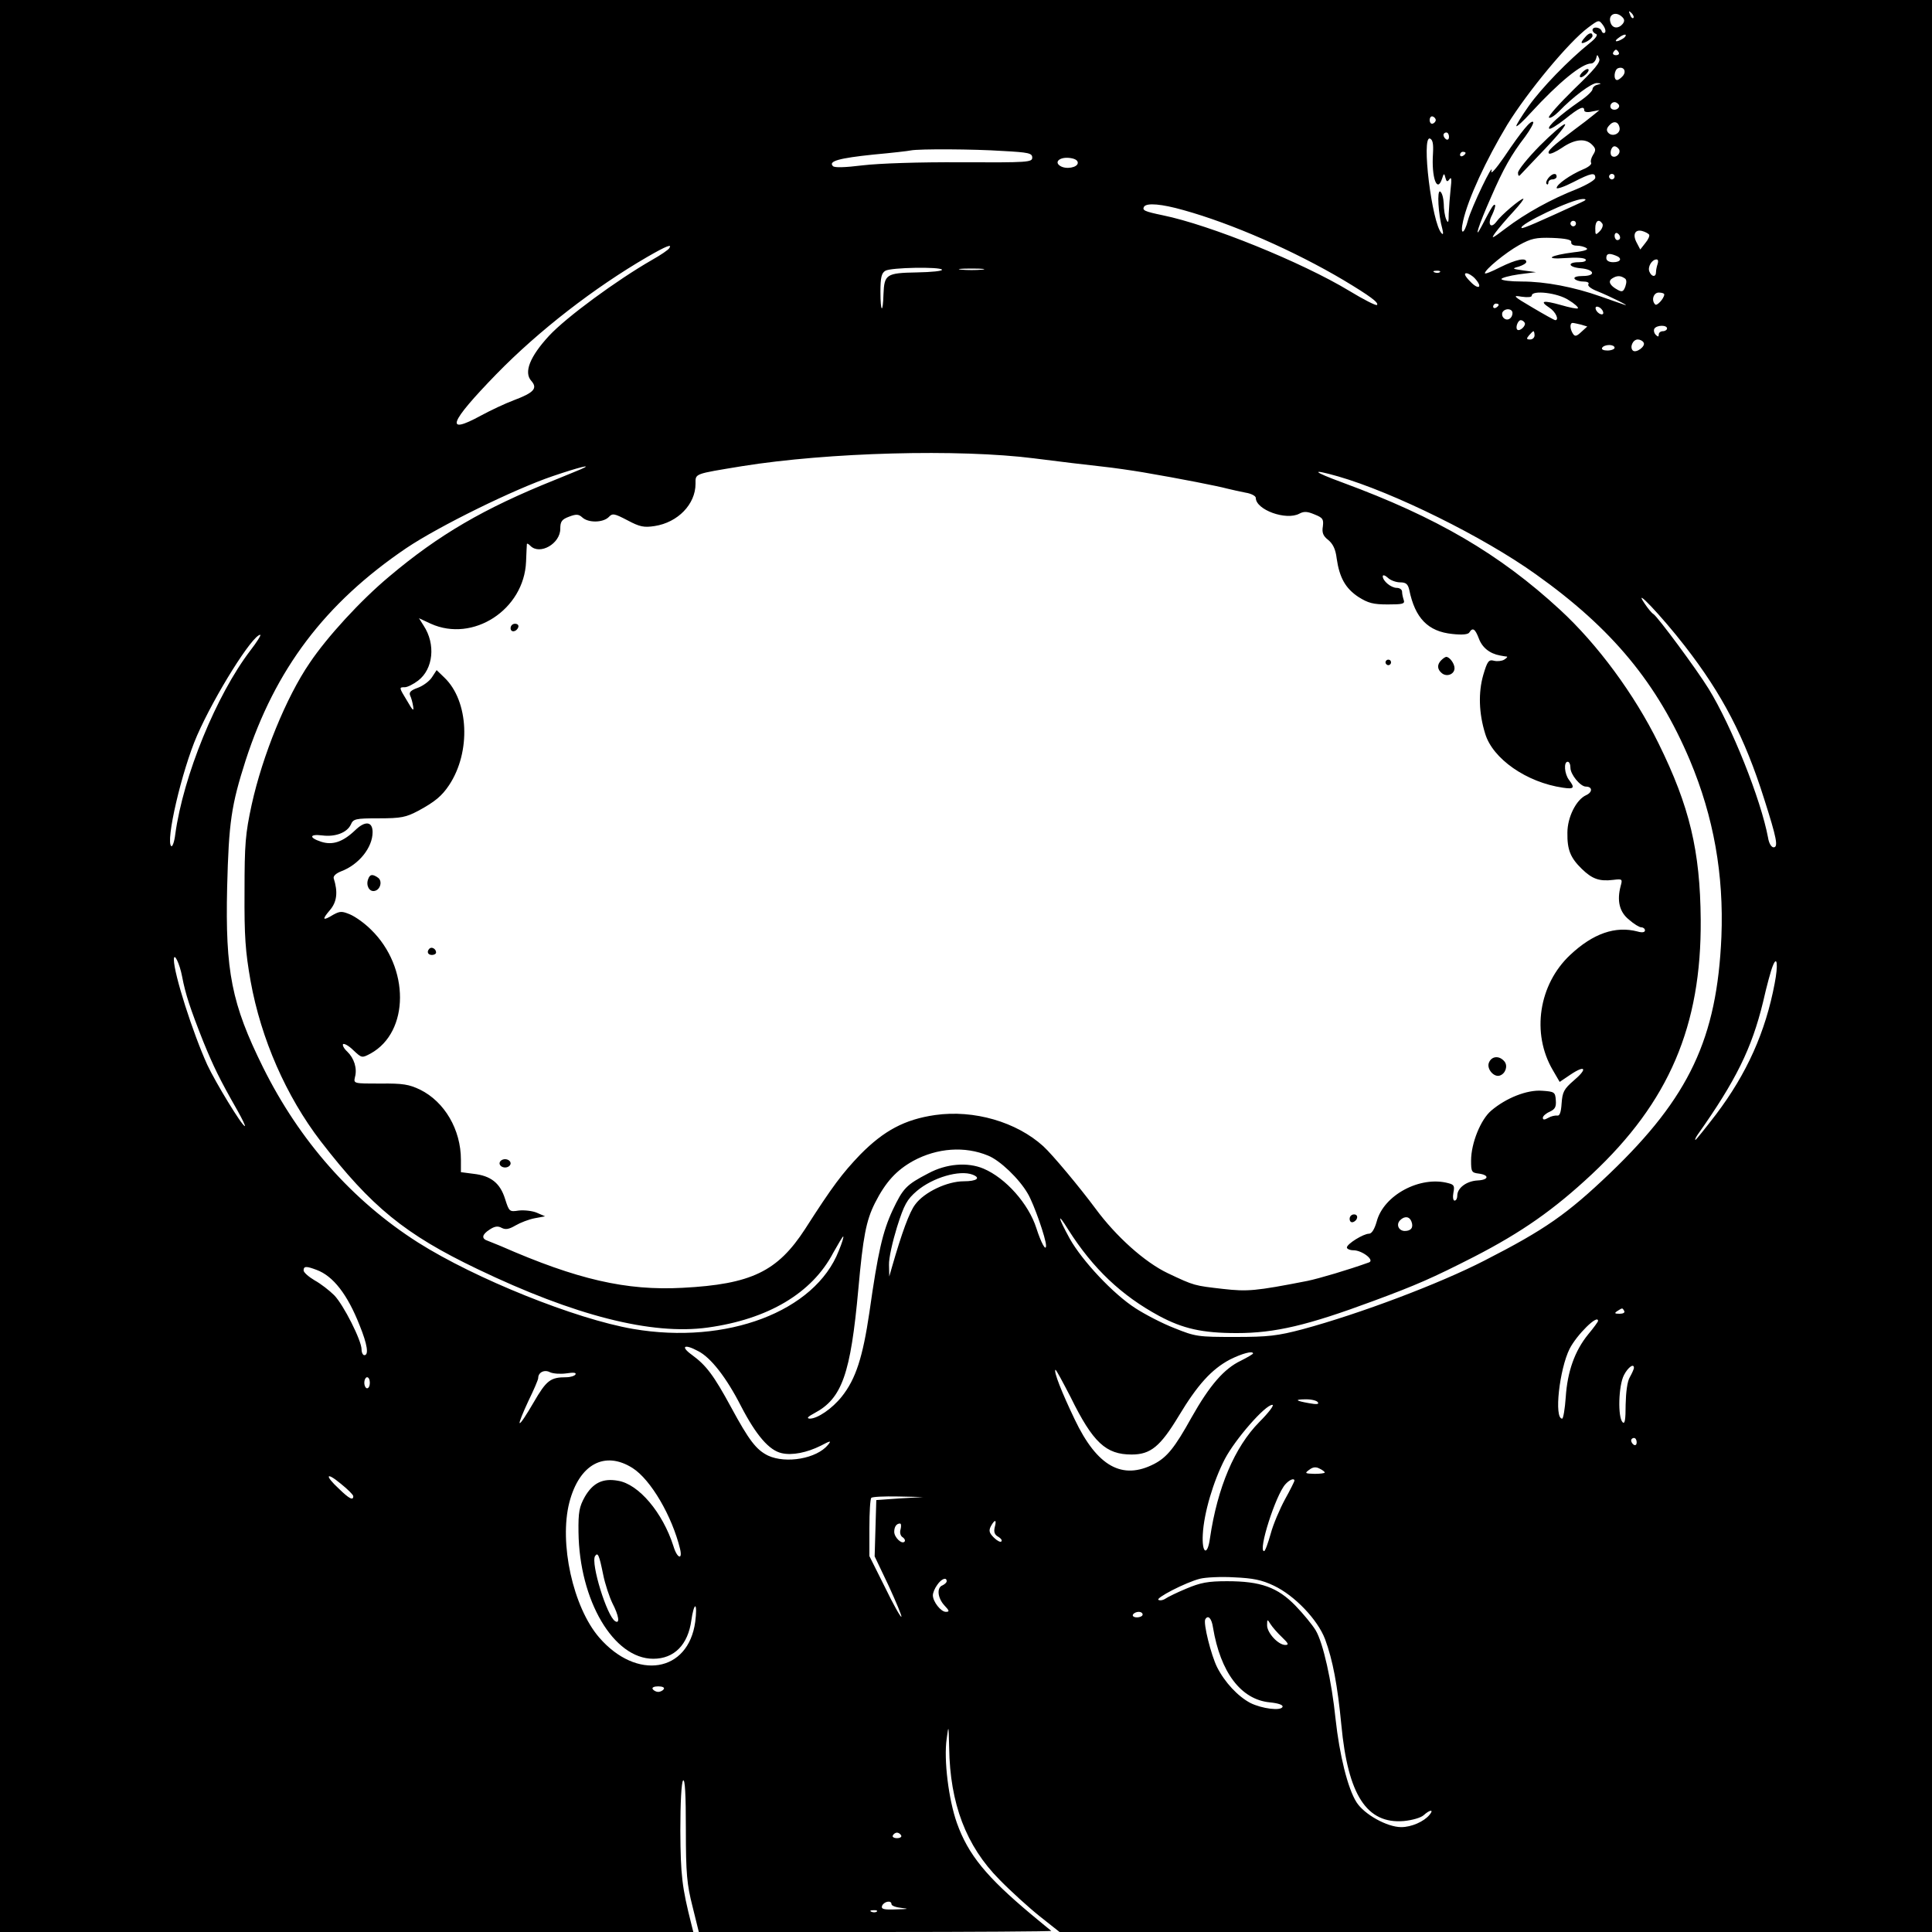 <?xml version="1.0" standalone="no"?>
<!DOCTYPE svg PUBLIC "-//W3C//DTD SVG 20010904//EN"
 "http://www.w3.org/TR/2001/REC-SVG-20010904/DTD/svg10.dtd">
<svg version="1.0" xmlns="http://www.w3.org/2000/svg"
 width="700pt" height="700pt" viewBox="0 0 700 700"
 preserveAspectRatio="xMidYMid meet">
<g transform="translate(0,700) scale(0.1,-0.1)"
fill="#000000" stroke="none">
<path d="M0 3500 l0 -3500 1256 0 1256 0 -7 28 c-34 135 -39 176 -40 339 0
102 4 176 10 182 7 7 10 -52 10 -177 0 -162 4 -200 24 -279 l23 -93 640 0
c353 0 639 2 637 4 -2 1 -35 29 -74 61 -161 135 -227 215 -268 330 -30 85 -48
229 -37 305 7 53 7 51 9 -33 3 -201 61 -355 182 -477 41 -42 106 -101 146
-133 l72 -57 1580 0 1581 0 0 3500 0 3500 -3500 0 -3500 0 0 -3500z m5918
3435 c-3 -3 -9 2 -12 12 -6 14 -5 15 5 6 7 -7 10 -15 7 -18z m-40 3 c8 -8 9
-15 1 -25 -15 -18 -36 -16 -43 3 -12 31 18 46 42 22z m-63 -56 c-4 -4 -10 -1
-12 6 -5 14 -33 17 -33 3 0 -5 6 -12 13 -14 7 -3 -1 -16 -23 -33 -77 -62 -175
-163 -221 -228 -27 -38 -47 -71 -45 -73 2 -3 26 19 52 48 102 111 185 179 219
179 7 0 15 8 18 18 4 16 4 16 11 0 6 -13 -16 -39 -91 -111 -54 -53 -95 -99
-91 -103 4 -4 20 6 36 22 51 53 119 104 138 103 17 -1 17 -2 2 -6 -10 -2 -18
-10 -18 -16 0 -7 -21 -27 -48 -45 -69 -48 -117 -91 -109 -98 3 -4 29 12 58 35
52 42 69 49 69 31 0 -6 12 -8 28 -4 l27 5 -22 -18 c-12 -10 -43 -34 -69 -53
-80 -60 -99 -78 -92 -86 4 -4 26 6 48 21 45 31 84 35 108 11 14 -14 15 -20 4
-37 -7 -11 -10 -24 -7 -29 3 -5 -10 -16 -30 -24 -45 -19 -95 -54 -95 -67 0 -5
27 4 60 21 66 34 80 36 80 16 0 -8 -29 -25 -67 -41 -92 -36 -186 -88 -257
-142 -50 -38 -56 -41 -38 -16 11 15 40 49 65 76 24 26 40 47 36 47 -10 0 -80
-59 -97 -83 -21 -28 -34 -9 -16 24 8 17 13 33 11 36 -5 5 -11 -4 -49 -77 -30
-57 -11 4 34 105 45 104 74 155 124 220 19 26 32 50 29 53 -8 8 -40 -30 -106
-128 -29 -42 -49 -64 -45 -50 10 41 -73 -132 -85 -177 -14 -54 -30 -57 -18 -4
18 81 83 221 160 349 74 120 223 300 293 352 39 29 39 29 54 9 8 -11 11 -23 7
-27z m65 -22 c-24 -15 -36 -11 -14 4 10 8 21 12 24 10 2 -3 -2 -9 -10 -14z
m-15 -50 c3 -5 -1 -10 -10 -10 -9 0 -13 5 -10 10 3 6 8 10 10 10 2 0 7 -4 10
-10z m15 -85 c-7 -8 -16 -15 -21 -15 -14 0 -11 38 4 43 20 7 31 -11 17 -28z
m-15 -104 c7 -12 -12 -24 -25 -16 -11 7 -4 25 10 25 5 0 11 -4 15 -9z m-663
-56 c0 -5 -5 -11 -11 -13 -6 -2 -11 4 -11 13 0 9 5 15 11 13 6 -2 11 -8 11
-13z m666 -28 c4 -21 -25 -34 -40 -19 -8 8 -8 16 2 27 16 19 34 15 38 -8z
m-618 -33 c0 -8 -4 -12 -10 -9 -5 3 -10 10 -10 16 0 5 5 9 10 9 6 0 10 -7 10
-16z m-58 -60 c-6 -87 15 -146 33 -91 6 20 8 20 12 3 4 -15 7 -16 15 -5 7 10
8 -2 4 -35 -3 -27 -6 -67 -7 -90 0 -32 -2 -37 -9 -21 -5 11 -9 37 -9 57 -1 20
-6 40 -13 44 -12 7 -7 -83 8 -136 4 -16 3 -22 -3 -15 -35 36 -74 354 -42 343
10 -4 13 -19 11 -54z m674 15 c8 -14 -11 -33 -25 -25 -11 7 -4 36 9 36 5 0 12
-5 16 -11z m-2233 -6 c94 -5 107 -8 107 -24 0 -17 -15 -18 -257 -17 -153 1
-298 -4 -357 -11 -65 -8 -102 -9 -108 -3 -18 18 22 29 147 42 66 6 127 13 135
15 30 6 229 5 333 -2z m1677 -7 c0 -3 -4 -8 -10 -11 -5 -3 -10 -1 -10 4 0 6 5
11 10 11 6 0 10 -2 10 -4z m-1405 -36 c0 -17 -43 -25 -64 -11 -22 14 -2 32 32
29 20 -2 32 -8 32 -18z m1945 -50 c0 -5 -4 -10 -10 -10 -5 0 -10 5 -10 10 0 6
5 10 10 10 6 0 10 -4 10 -10z m-125 -95 c-150 -69 -209 -95 -212 -91 -12 12
183 105 222 105 15 0 13 -4 -10 -14z m-1438 -26 c177 -49 404 -149 581 -254
95 -57 129 -82 121 -90 -4 -3 -49 20 -100 51 -172 104 -505 239 -676 274 -67
14 -75 18 -68 31 10 15 64 10 142 -12z m1423 -49 c0 -5 -4 -10 -10 -10 -5 0
-10 5 -10 10 0 6 5 10 10 10 6 0 10 -4 10 -10z m96 -1 c3 -6 -1 -18 -10 -27
-15 -15 -16 -14 -16 11 0 27 13 36 26 16z m169 -39 c3 -4 -3 -18 -14 -31 l-18
-23 -12 23 c-17 30 -8 51 19 44 11 -3 22 -9 25 -13z m-105 -11 c0 -5 -4 -9
-10 -9 -5 0 -10 7 -10 16 0 8 5 12 10 9 6 -3 10 -10 10 -16z m-177 -16 c-2 -8
7 -13 20 -13 12 0 28 -4 35 -9 9 -5 -7 -11 -45 -15 -88 -11 -112 -27 -31 -21
40 3 69 1 73 -5 4 -6 -7 -10 -24 -10 -44 0 -39 -18 6 -22 50 -4 57 -28 8 -28
-21 0 -34 -4 -30 -10 3 -5 17 -10 31 -10 15 0 23 -4 19 -10 -4 -6 11 -17 32
-25 45 -18 127 -59 98 -49 -11 4 -50 17 -86 30 -96 34 -200 54 -285 54 -41 0
-74 4 -74 9 0 4 28 12 63 17 l62 8 -45 6 c-42 6 -43 7 -17 14 15 5 27 12 27
17 0 17 -37 9 -94 -19 -31 -16 -56 -26 -56 -22 0 13 74 74 124 102 44 24 60
28 121 26 50 -2 69 -7 68 -15z m-3268 -22 c-3 -6 -31 -25 -63 -43 -127 -73
-310 -207 -373 -275 -69 -75 -92 -132 -64 -163 24 -27 9 -43 -63 -70 -32 -12
-85 -37 -120 -56 -132 -72 -115 -26 56 150 155 159 356 314 547 425 71 41 91
48 80 32z m3429 -27 c25 -9 19 -24 -9 -24 -16 0 -25 6 -25 15 0 16 9 19 34 9z
m152 -30 c-3 -9 -6 -22 -6 -30 0 -19 -16 -18 -24 2 -7 17 9 44 26 44 6 0 7 -7
4 -16z m-2593 -21 c3 -5 -38 -9 -91 -10 -111 -2 -118 -7 -121 -79 -2 -73 -11
-66 -11 9 0 52 4 68 18 76 20 12 198 15 205 4z m145 0 c-21 -2 -55 -2 -75 0
-21 2 -4 4 37 4 41 0 58 -2 38 -4z m1659 -9 c-3 -3 -12 -4 -19 -1 -8 3 -5 6 6
6 11 1 17 -2 13 -5z m127 -23 c30 -33 13 -43 -17 -11 -19 19 -24 30 -14 30 7
0 22 -9 31 -19z m542 1 c8 -4 8 -15 3 -30 -7 -19 -12 -21 -28 -12 -28 15 -36
31 -20 41 17 11 30 11 45 1z m-203 -79 c22 -13 37 -27 34 -30 -3 -3 -31 3 -62
12 -64 18 -79 15 -41 -10 23 -15 36 -45 21 -45 -3 0 -41 21 -83 46 -70 41 -73
45 -39 39 22 -3 37 -2 37 4 0 21 94 10 133 -16z m347 20 c-1 -15 -27 -43 -33
-36 -15 15 -6 43 13 43 11 0 20 -3 20 -7z m-600 -37 c0 -3 -4 -8 -10 -11 -5
-3 -10 -1 -10 4 0 6 5 11 10 11 6 0 10 -2 10 -4z m378 -25 c3 -8 -1 -12 -9 -9
-7 2 -15 10 -17 17 -3 8 1 12 9 9 7 -2 15 -10 17 -17z m-328 -5 c0 -20 -19
-31 -32 -18 -6 6 -7 15 -4 21 10 16 36 13 36 -3z m44 -35 c7 -10 -18 -34 -27
-25 -7 8 3 34 13 34 5 0 11 -4 14 -9z m204 -7 l23 -7 -22 -20 c-17 -16 -23
-17 -30 -6 -11 17 -12 39 -1 39 4 0 17 -3 30 -6z m312 -14 c0 -5 -7 -10 -15
-10 -8 0 -15 -5 -15 -12 0 -9 -3 -9 -11 -1 -6 6 -8 16 -5 22 9 14 46 14 46 1z
m-480 -25 c0 -8 -7 -15 -16 -15 -14 0 -14 3 -4 15 7 8 14 15 16 15 2 0 4 -7 4
-15z m395 -26 c9 -13 -27 -40 -39 -29 -12 12 0 40 18 40 8 0 18 -5 21 -11z
m-105 -19 c0 -5 -12 -10 -26 -10 -14 0 -23 4 -19 10 3 6 15 10 26 10 10 0 19
-4 19 -10z m-2101 -401 c86 -11 194 -24 241 -29 47 -5 114 -15 150 -21 141
-24 276 -51 305 -59 17 -4 47 -11 68 -15 20 -3 37 -12 37 -19 0 -43 110 -83
158 -57 17 9 29 8 55 -3 30 -12 33 -17 30 -43 -4 -23 1 -35 19 -49 17 -14 27
-33 31 -67 10 -70 32 -109 79 -140 35 -22 53 -27 106 -27 54 0 63 2 58 16 -3
9 -6 22 -6 30 0 8 -9 14 -19 14 -21 0 -51 25 -51 42 0 6 8 4 18 -5 10 -10 31
-17 45 -17 21 0 28 -6 33 -27 21 -103 68 -151 156 -160 36 -4 58 -2 62 6 12
19 21 12 34 -22 12 -33 39 -55 77 -62 11 -2 22 -4 25 -4 3 -1 -2 -6 -10 -11
-8 -5 -25 -7 -37 -4 -19 5 -24 -1 -39 -52 -18 -63 -16 -138 7 -212 27 -91 150
-177 282 -196 40 -6 44 -1 22 28 -17 22 -20 66 -5 66 6 0 10 -10 10 -22 0 -24
36 -68 56 -68 24 0 25 -20 1 -31 -36 -16 -68 -80 -68 -136 -1 -62 11 -91 52
-131 38 -37 64 -46 114 -40 33 4 34 3 27 -22 -14 -53 -5 -94 30 -122 18 -16
38 -28 45 -28 7 0 13 -5 13 -11 0 -7 -10 -9 -27 -4 -80 21 -161 -7 -244 -85
-114 -107 -141 -284 -63 -417 l25 -43 40 27 c54 36 62 21 11 -22 -36 -31 -41
-42 -44 -83 -2 -32 -7 -46 -16 -44 -7 1 -22 -2 -32 -8 -14 -8 -20 -8 -20 0 0
6 11 16 25 22 19 9 24 17 22 42 -2 29 -5 31 -50 34 -54 4 -130 -26 -184 -72
-38 -32 -73 -118 -73 -181 0 -40 2 -44 27 -47 40 -5 38 -23 -3 -25 -40 -2 -74
-27 -74 -55 0 -10 -4 -18 -10 -18 -5 0 -7 13 -4 29 5 24 2 29 -18 34 -102 28
-235 -43 -260 -139 -8 -28 -18 -44 -28 -44 -20 0 -80 -37 -80 -50 0 -5 11 -10
24 -10 31 0 78 -36 56 -44 -75 -27 -180 -58 -223 -67 -189 -37 -217 -39 -306
-29 -104 12 -103 11 -200 57 -84 40 -188 134 -261 233 -57 77 -157 197 -190
227 -97 88 -251 133 -392 113 -110 -16 -185 -56 -271 -143 -66 -69 -100 -114
-200 -270 -100 -154 -195 -200 -444 -213 -204 -11 -382 30 -658 151 -16 7 -38
15 -47 19 -25 8 -22 23 6 41 18 12 30 14 44 6 14 -7 26 -5 50 9 17 10 48 22
69 26 l38 7 -30 13 c-16 7 -46 10 -65 8 -34 -5 -35 -5 -50 42 -18 58 -52 84
-114 91 l-46 6 0 45 c0 109 -59 210 -148 254 -40 19 -62 23 -144 22 -97 0 -97
0 -92 23 9 32 -3 69 -28 93 -12 11 -18 23 -15 27 4 3 21 -6 37 -22 31 -29 31
-29 63 -12 141 78 142 312 1 449 -23 23 -57 47 -76 55 -29 12 -36 12 -60 -1
-39 -24 -43 -19 -13 16 26 30 30 66 14 116 -2 8 9 18 27 25 64 24 114 86 114
142 0 39 -27 42 -63 7 -45 -43 -82 -55 -123 -42 -46 15 -43 29 4 23 47 -6 89
10 103 39 9 21 16 23 102 23 81 0 98 4 142 27 61 33 86 54 112 93 80 120 72
305 -17 390 l-28 27 -17 -26 c-9 -14 -32 -31 -51 -38 -25 -9 -33 -16 -28 -28
4 -8 9 -26 11 -40 3 -19 -2 -14 -21 19 -31 51 -31 51 -9 51 9 0 31 11 48 24
55 42 64 132 20 199 l-17 27 43 -20 c153 -69 338 51 345 225 1 33 3 62 3 64 1
3 6 0 13 -7 34 -34 108 8 108 62 0 26 5 34 32 44 26 10 35 9 48 -3 22 -20 74
-19 95 1 14 15 20 14 68 -11 45 -24 60 -27 99 -21 84 13 148 79 148 153 0 38
-7 35 169 64 312 50 785 63 1060 28z m-1644 -39 c-11 -5 -54 -22 -95 -39 -257
-103 -421 -199 -600 -350 -104 -87 -225 -219 -288 -313 -85 -124 -171 -336
-210 -513 -23 -106 -26 -143 -26 -315 -1 -163 3 -217 22 -325 38 -210 129
-417 254 -580 184 -238 305 -337 568 -463 352 -169 631 -240 834 -212 218 30
378 124 455 271 18 32 34 59 36 59 3 0 -4 -23 -16 -52 -86 -220 -406 -341
-745 -283 -209 36 -572 182 -779 313 -239 152 -430 369 -562 635 -114 230
-137 348 -130 652 6 237 15 297 67 460 107 330 287 569 582 769 119 80 392
214 531 261 94 32 150 46 102 25z m2743 -26 c201 -58 527 -219 717 -355 277
-197 440 -395 558 -674 86 -205 123 -414 114 -639 -16 -368 -116 -581 -404
-857 -155 -148 -235 -204 -454 -316 -163 -84 -452 -193 -659 -249 -91 -24
-124 -28 -245 -28 -135 0 -143 1 -220 32 -44 17 -107 50 -141 72 -81 52 -193
172 -238 252 -44 80 -47 100 -5 32 89 -140 192 -238 329 -312 86 -46 156 -62
281 -62 139 0 257 28 494 116 157 58 216 84 365 160 175 90 291 172 427 299
280 262 398 538 395 923 -2 249 -40 410 -153 639 -87 177 -221 359 -357 484
-219 202 -447 335 -786 460 -112 41 -120 52 -18 23z m1256 -614 c136 -175 217
-330 288 -555 45 -141 52 -175 34 -175 -8 0 -17 15 -20 35 -26 139 -132 404
-215 539 -45 73 -184 260 -200 271 -6 3 -20 20 -32 38 -47 69 62 -46 145 -153z
m-5197 -17 c-123 -161 -243 -454 -272 -666 -3 -26 -10 -45 -14 -43 -23 14 38
275 93 401 64 146 201 365 229 365 4 0 -12 -26 -36 -57z m-247 -1182 c12 -63
29 -115 77 -236 36 -88 58 -134 123 -248 18 -32 30 -57 27 -57 -10 0 -106 158
-136 222 -53 117 -121 330 -121 381 0 29 21 -14 30 -62z m5770 -24 c-33 -176
-101 -327 -212 -474 -39 -51 -73 -93 -75 -93 -3 0 1 9 8 19 138 195 196 312
237 481 13 58 29 116 35 130 16 41 20 4 7 -63z m-2850 -624 c43 -17 113 -84
144 -138 22 -37 66 -163 66 -188 0 -23 -18 10 -35 63 -28 88 -111 182 -192
216 -57 24 -134 18 -199 -17 -81 -42 -92 -54 -130 -134 -36 -78 -53 -151 -84
-370 -24 -162 -49 -241 -100 -305 -35 -44 -88 -80 -116 -80 -13 1 -7 7 17 20
100 53 131 142 159 450 17 189 28 247 60 311 39 77 78 119 139 153 87 47 187
54 271 19z m-56 -69 c31 -12 15 -24 -32 -24 -60 0 -143 -39 -176 -84 -21 -27
-49 -104 -84 -226 l-10 -35 -1 42 c-1 24 13 85 29 137 26 82 36 100 72 131 58
49 155 77 202 59z m1590 -170 c8 -21 -1 -34 -24 -34 -22 0 -33 23 -17 39 16
16 34 14 41 -5z m-3967 -175 c60 -22 112 -89 156 -201 28 -69 34 -108 17 -108
-5 0 -10 9 -10 21 0 32 -65 161 -99 196 -17 17 -49 42 -71 54 -22 13 -40 29
-40 36 0 16 10 16 47 2z m4738 -149 c3 -6 -4 -10 -17 -10 -18 0 -20 2 -8 10
19 12 18 12 25 0z m-95 -36 c0 -3 -16 -25 -36 -49 -48 -59 -75 -134 -81 -227
-3 -43 -9 -78 -13 -78 -30 0 -10 179 27 253 26 51 103 127 103 101z m-3261
-109 c46 -23 103 -96 156 -200 55 -106 102 -160 147 -170 38 -9 92 2 142 27
36 19 39 19 26 3 -41 -50 -152 -69 -217 -39 -43 21 -69 55 -134 175 -63 116
-90 152 -142 190 -43 31 -28 41 22 14z m2011 -9 c0 -2 -20 -14 -44 -26 -61
-29 -113 -89 -179 -206 -61 -110 -89 -144 -135 -168 -116 -60 -207 -9 -288
161 -47 98 -77 174 -70 180 2 2 26 -43 55 -99 81 -165 128 -208 221 -208 69 0
104 29 171 140 68 113 119 169 185 204 44 22 84 33 84 22z m1380 -53 c-1 -5
-7 -19 -15 -33 -9 -15 -14 -54 -15 -99 0 -56 -3 -72 -11 -64 -18 18 -15 133 5
171 15 29 37 44 36 25z m-3868 -19 c26 4 37 3 33 -4 -3 -5 -18 -10 -33 -10
-58 0 -72 -11 -119 -92 -25 -43 -47 -77 -50 -74 -3 2 12 38 31 79 20 41 36 78
36 84 0 21 23 32 43 21 11 -5 37 -7 59 -4z m-712 -34 c0 -11 -4 -20 -10 -20
-5 0 -10 9 -10 20 0 11 5 20 10 20 6 0 10 -9 10 -20z m3435 -71 c5 -7 -5 -8
-32 -3 -51 9 -54 14 -10 14 20 0 39 -5 42 -11z m-212 -71 c-90 -91 -152 -238
-179 -421 -9 -67 -30 -56 -26 14 4 77 38 192 80 273 38 72 146 196 172 196 8
0 -13 -28 -47 -62z m1367 -74 c0 -8 -4 -12 -10 -9 -5 3 -10 10 -10 16 0 5 5 9
10 9 6 0 10 -7 10 -16z m-3638 -93 c66 -42 143 -174 172 -293 10 -42 -11 -34
-24 10 -39 122 -126 225 -201 237 -55 10 -91 -8 -120 -58 -20 -36 -24 -55 -23
-128 3 -248 127 -459 271 -459 76 0 126 51 138 140 4 28 10 50 14 50 4 0 4
-25 0 -56 -25 -184 -212 -214 -348 -57 -95 110 -146 343 -108 490 36 138 128
188 229 124z m2508 -16 c0 -3 -17 -5 -37 -5 -35 1 -37 2 -19 15 13 10 24 11
37 4 11 -5 19 -12 19 -14z m-3520 -86 c0 -17 -15 -9 -52 27 -53 49 -47 63 7
18 25 -20 45 -40 45 -45z m3410 56 c0 -2 -15 -33 -34 -67 -19 -35 -43 -91 -52
-125 -10 -35 -20 -63 -24 -63 -23 0 42 203 77 242 15 17 33 24 33 13z m-1430
-64 l-85 -6 -3 -102 -3 -102 51 -107 c27 -59 48 -109 46 -112 -3 -2 -30 46
-60 108 l-56 112 0 102 c0 57 3 106 7 109 3 4 47 6 97 5 l91 -2 -85 -5z m344
-105 c-4 -17 0 -27 13 -34 10 -6 15 -13 11 -17 -3 -4 -16 3 -27 14 -17 17 -19
25 -11 41 15 27 22 25 14 -4z m-341 -7 c-4 -12 0 -25 8 -29 7 -5 10 -12 6 -16
-10 -10 -37 16 -37 36 0 18 8 30 21 30 4 0 5 -9 2 -21z m-1078 -162 c7 -36 23
-83 34 -106 23 -44 28 -76 10 -65 -30 18 -89 210 -73 236 10 15 15 4 29 -65z
m2430 -42 c76 -36 159 -123 186 -194 28 -76 45 -166 59 -311 24 -254 92 -359
226 -348 31 3 62 12 72 21 23 21 39 22 21 1 -20 -24 -65 -44 -102 -44 -51 0
-134 46 -162 90 -32 50 -62 173 -76 302 -14 137 -45 276 -72 321 -12 20 -45
60 -73 89 -65 67 -126 89 -248 89 -69 0 -96 -5 -148 -27 -34 -14 -68 -31 -75
-36 -7 -5 -18 -8 -25 -5 -16 5 98 64 150 77 20 5 76 8 124 5 67 -3 99 -9 143
-30z m-1185 16 c0 -5 -7 -11 -15 -15 -22 -8 -18 -46 7 -73 18 -19 19 -23 5
-23 -18 0 -47 37 -47 60 0 9 7 26 16 38 15 22 34 29 34 13z m710 -121 c0 -5
-9 -10 -21 -10 -11 0 -17 5 -14 10 3 6 13 10 21 10 8 0 14 -4 14 -10z m255
-47 c27 -162 101 -261 206 -271 30 -3 48 -9 46 -16 -5 -16 -75 -7 -117 14 -45
24 -92 74 -120 129 -22 44 -51 160 -43 174 10 17 23 4 28 -30z m250 -35 c23
-22 26 -28 12 -28 -26 0 -67 45 -66 72 0 22 1 22 12 4 7 -11 25 -32 42 -48z
m-2240 -188 c-3 -5 -12 -10 -20 -10 -8 0 -17 5 -20 10 -4 6 5 10 20 10 15 0
24 -4 20 -10z m860 -530 c3 -5 -3 -10 -15 -10 -12 0 -18 5 -15 10 3 6 10 10
15 10 5 0 12 -4 15 -10z m-35 -249 c0 -6 17 -12 38 -14 27 -3 23 -4 -20 -5
-47 -2 -56 1 -52 13 7 16 34 21 34 6z m-53 -27 c-3 -3 -12 -4 -19 -1 -8 3 -5
6 6 6 11 1 17 -2 13 -5z"/>
<path d="M5743 6865 c-19 -21 -16 -27 7 -15 11 6 20 15 20 20 0 14 -13 12 -27
-5z"/>
<path d="M5730 6735 c-7 -8 -8 -15 -2 -15 5 0 15 7 22 15 7 8 8 15 2 15 -5 0
-15 -7 -22 -15z"/>
<path d="M5578 6471 c-43 -44 -78 -87 -78 -97 0 -10 3 -14 8 -8 4 5 46 48 92
97 46 48 77 87 70 87 -8 0 -49 -36 -92 -79z"/>
<path d="M5610 6355 c-7 -9 -10 -18 -6 -22 3 -3 6 -1 6 5 0 7 7 12 15 12 8 0
15 5 15 10 0 15 -16 12 -30 -5z"/>
<path d="M1850 4724 c0 -17 22 -14 28 4 2 7 -3 12 -12 12 -9 0 -16 -7 -16 -16z"/>
<path d="M5222 4608 c-16 -16 -15 -33 2 -47 18 -15 46 -4 46 18 0 17 -18 41
-30 41 -3 0 -11 -5 -18 -12z"/>
<path d="M5020 4600 c0 -5 5 -10 10 -10 6 0 10 5 10 10 0 6 -4 10 -10 10 -5 0
-10 -4 -10 -10z"/>
<path d="M1334 3815 c-9 -23 4 -47 23 -43 22 4 30 38 11 49 -19 13 -28 11 -34
-6z"/>
<path d="M1556 3563 c-11 -11 -6 -23 9 -23 8 0 15 4 15 9 0 13 -16 22 -24 14z"/>
<path d="M5394 3148 c-7 -22 19 -52 40 -45 21 7 30 35 17 51 -19 23 -48 20
-57 -6z"/>
<path d="M1810 2785 c0 -8 9 -15 20 -15 11 0 20 7 20 15 0 8 -9 15 -20 15 -11
0 -20 -7 -20 -15z"/>
<path d="M4890 2584 c0 -9 5 -14 12 -12 18 6 21 28 4 28 -9 0 -16 -7 -16 -16z"/>
</g>
</svg>
